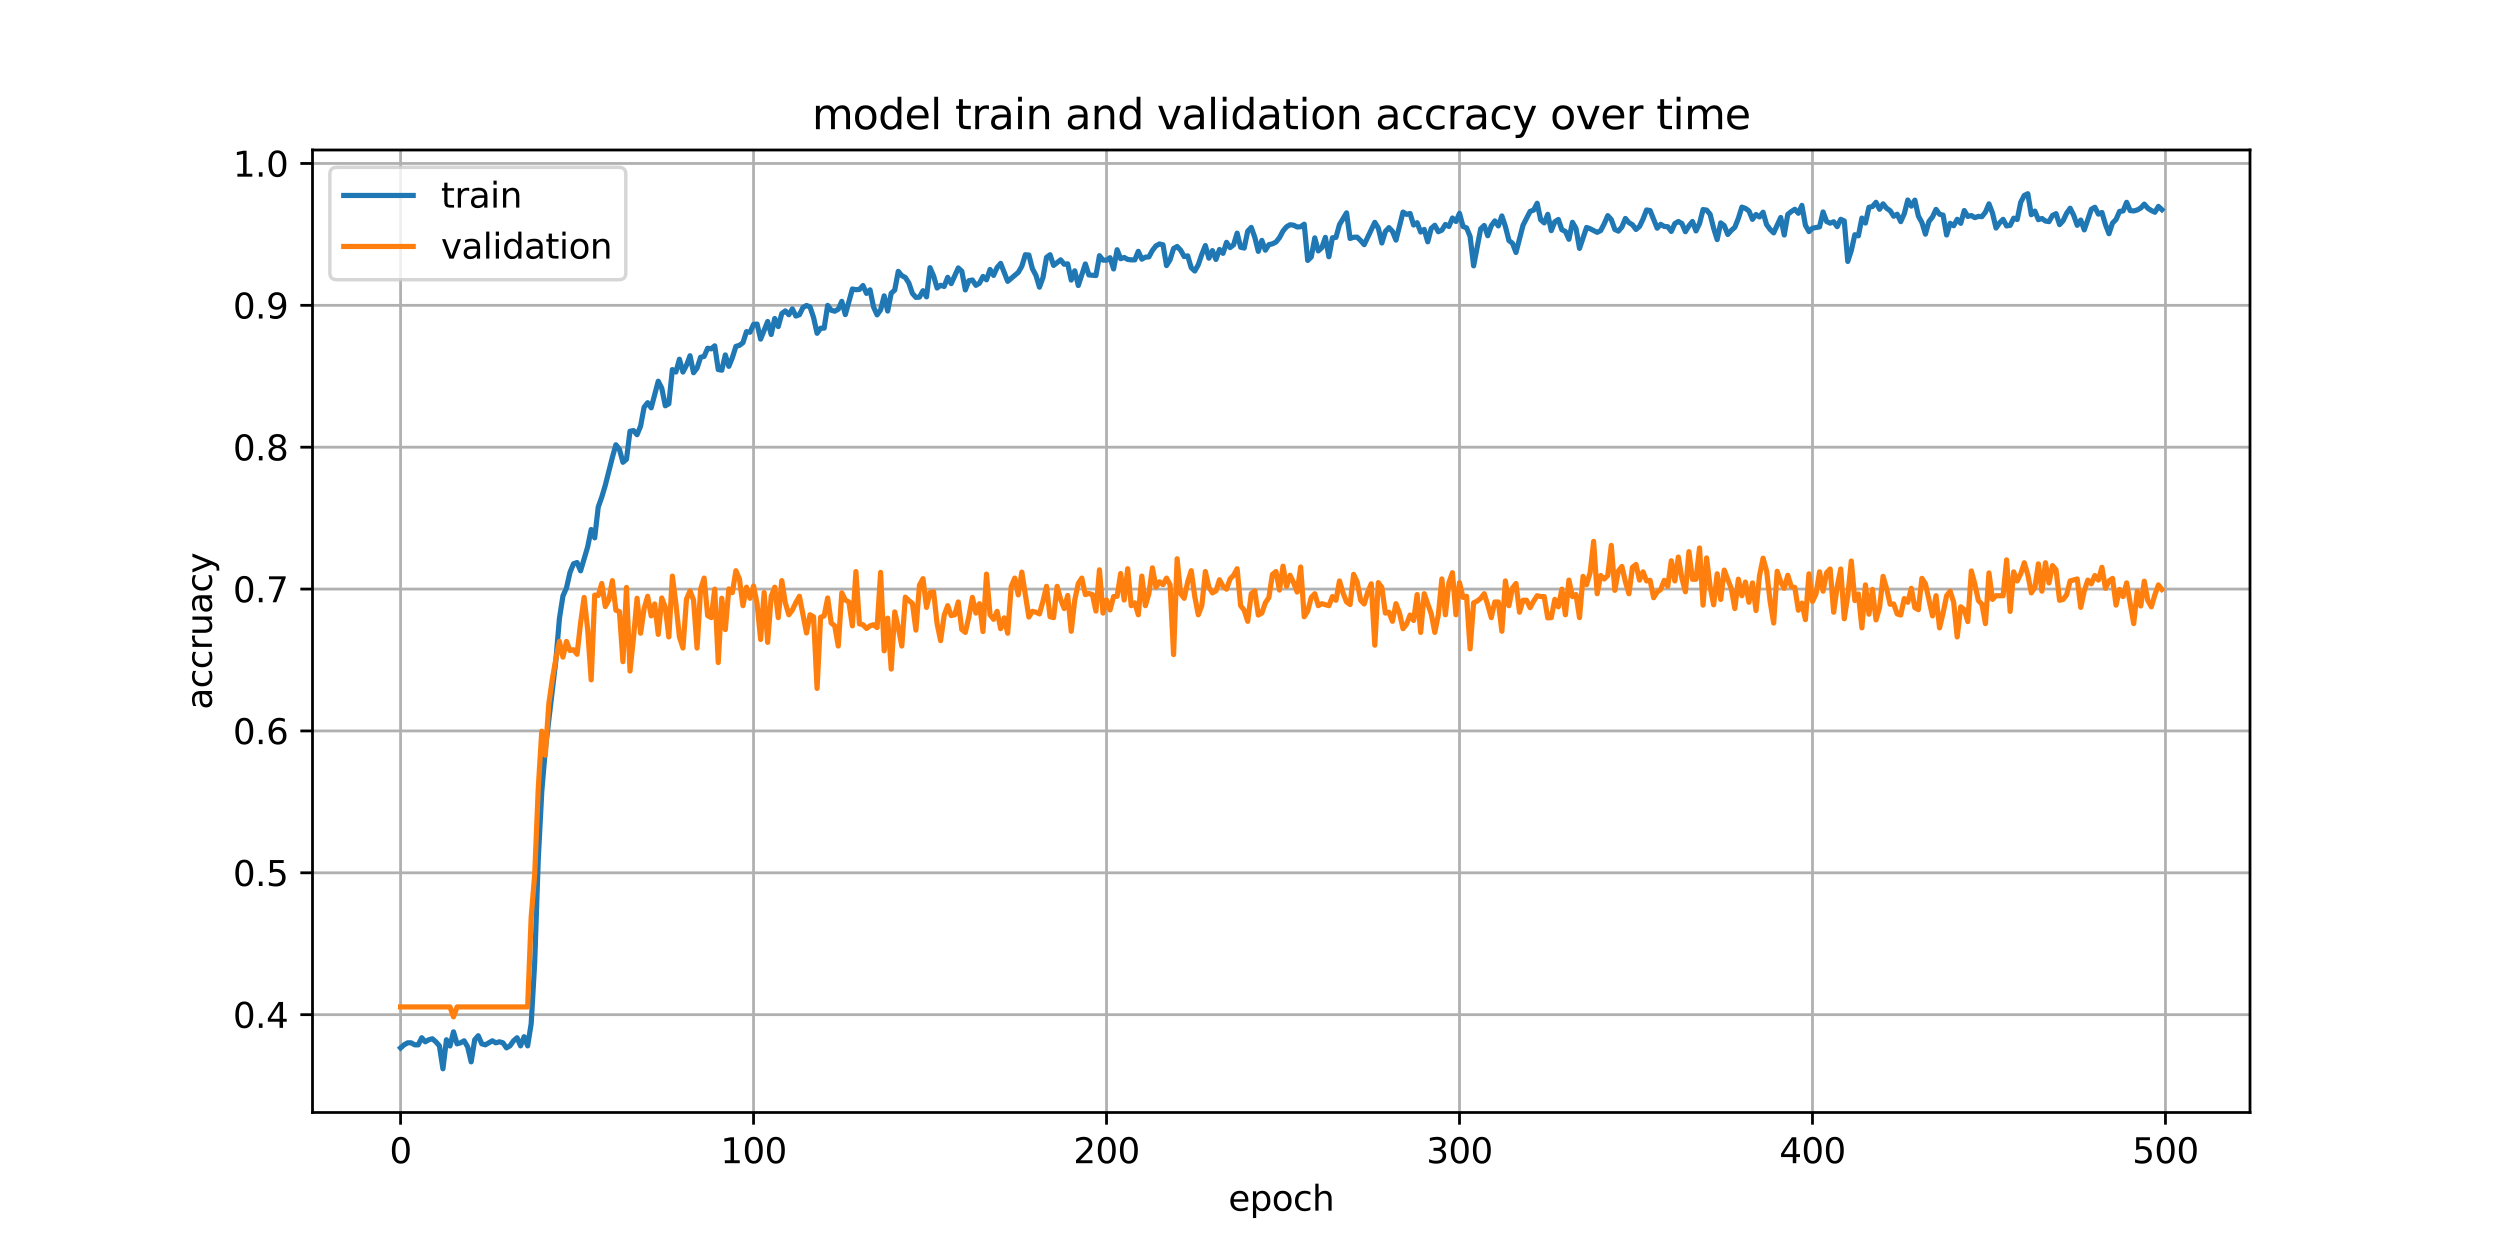 <?xml version="1.0" encoding="utf-8" standalone="no"?>
<!DOCTYPE svg PUBLIC "-//W3C//DTD SVG 1.1//EN"
  "http://www.w3.org/Graphics/SVG/1.1/DTD/svg11.dtd">
<svg xmlns:xlink="http://www.w3.org/1999/xlink" width="720pt" height="360pt" viewBox="0 0 720 360" xmlns="http://www.w3.org/2000/svg" version="1.1">
 <defs>
  <style type="text/css">*{stroke-linejoin: round; stroke-linecap: butt}</style>
 </defs>
 <g id="figure_1">
  <g id="patch_1">
   <path d="M 0 360 
L 720 360 
L 720 0 
L 0 0 
z
" style="fill: #ffffff"/>
  </g>
  <g id="axes_1">
   <g id="patch_2">
    <path d="M 90 320.4 
L 648 320.4 
L 648 43.2 
L 90 43.2 
z
" style="fill: #ffffff"/>
   </g>
   <g id="matplotlib.axis_1">
    <g id="xtick_1">
     <g id="line2d_1">
      <path d="M 115.364 320.4 
L 115.364 43.2 
" clip-path="url(#paa48fe79b3)" style="fill: none; stroke: #b0b0b0; stroke-width: 0.8; stroke-linecap: square"/>
     </g>
     <g id="line2d_2">
      <defs>
       <path id="m1e64b2459b" d="M 0 0 
L 0 3.5 
" style="stroke: #000000; stroke-width: 0.8"/>
      </defs>
      <g>
       <use xlink:href="#m1e64b2459b" x="115.364" y="320.4" style="stroke: #000000; stroke-width: 0.8"/>
      </g>
     </g>
     <g id="text_1">
      <!-- 0 -->
      <g transform="translate(112.182 334.998) scale(0.1 -0.1)">
       <defs>
        <path id="DejaVuSans-30" d="M 2034 4250 
Q 1547 4250 1301 3770 
Q 1056 3291 1056 2328 
Q 1056 1369 1301 889 
Q 1547 409 2034 409 
Q 2525 409 2770 889 
Q 3016 1369 3016 2328 
Q 3016 3291 2770 3770 
Q 2525 4250 2034 4250 
z
M 2034 4750 
Q 2819 4750 3233 4129 
Q 3647 3509 3647 2328 
Q 3647 1150 3233 529 
Q 2819 -91 2034 -91 
Q 1250 -91 836 529 
Q 422 1150 422 2328 
Q 422 3509 836 4129 
Q 1250 4750 2034 4750 
z
" transform="scale(0.016)"/>
       </defs>
       <use xlink:href="#DejaVuSans-30"/>
      </g>
     </g>
    </g>
    <g id="xtick_2">
     <g id="line2d_3">
      <path d="M 217.021 320.4 
L 217.021 43.2 
" clip-path="url(#paa48fe79b3)" style="fill: none; stroke: #b0b0b0; stroke-width: 0.8; stroke-linecap: square"/>
     </g>
     <g id="line2d_4">
      <g>
       <use xlink:href="#m1e64b2459b" x="217.021" y="320.4" style="stroke: #000000; stroke-width: 0.8"/>
      </g>
     </g>
     <g id="text_2">
      <!-- 100 -->
      <g transform="translate(207.478 334.998) scale(0.1 -0.1)">
       <defs>
        <path id="DejaVuSans-31" d="M 794 531 
L 1825 531 
L 1825 4091 
L 703 3866 
L 703 4441 
L 1819 4666 
L 2450 4666 
L 2450 531 
L 3481 531 
L 3481 0 
L 794 0 
L 794 531 
z
" transform="scale(0.016)"/>
       </defs>
       <use xlink:href="#DejaVuSans-31"/>
       <use xlink:href="#DejaVuSans-30" x="63.623"/>
       <use xlink:href="#DejaVuSans-30" x="127.246"/>
      </g>
     </g>
    </g>
    <g id="xtick_3">
     <g id="line2d_5">
      <path d="M 318.679 320.4 
L 318.679 43.2 
" clip-path="url(#paa48fe79b3)" style="fill: none; stroke: #b0b0b0; stroke-width: 0.8; stroke-linecap: square"/>
     </g>
     <g id="line2d_6">
      <g>
       <use xlink:href="#m1e64b2459b" x="318.679" y="320.4" style="stroke: #000000; stroke-width: 0.8"/>
      </g>
     </g>
     <g id="text_3">
      <!-- 200 -->
      <g transform="translate(309.136 334.998) scale(0.1 -0.1)">
       <defs>
        <path id="DejaVuSans-32" d="M 1228 531 
L 3431 531 
L 3431 0 
L 469 0 
L 469 531 
Q 828 903 1448 1529 
Q 2069 2156 2228 2338 
Q 2531 2678 2651 2914 
Q 2772 3150 2772 3378 
Q 2772 3750 2511 3984 
Q 2250 4219 1831 4219 
Q 1534 4219 1204 4116 
Q 875 4013 500 3803 
L 500 4441 
Q 881 4594 1212 4672 
Q 1544 4750 1819 4750 
Q 2544 4750 2975 4387 
Q 3406 4025 3406 3419 
Q 3406 3131 3298 2873 
Q 3191 2616 2906 2266 
Q 2828 2175 2409 1742 
Q 1991 1309 1228 531 
z
" transform="scale(0.016)"/>
       </defs>
       <use xlink:href="#DejaVuSans-32"/>
       <use xlink:href="#DejaVuSans-30" x="63.623"/>
       <use xlink:href="#DejaVuSans-30" x="127.246"/>
      </g>
     </g>
    </g>
    <g id="xtick_4">
     <g id="line2d_7">
      <path d="M 420.337 320.4 
L 420.337 43.2 
" clip-path="url(#paa48fe79b3)" style="fill: none; stroke: #b0b0b0; stroke-width: 0.8; stroke-linecap: square"/>
     </g>
     <g id="line2d_8">
      <g>
       <use xlink:href="#m1e64b2459b" x="420.337" y="320.4" style="stroke: #000000; stroke-width: 0.8"/>
      </g>
     </g>
     <g id="text_4">
      <!-- 300 -->
      <g transform="translate(410.793 334.998) scale(0.1 -0.1)">
       <defs>
        <path id="DejaVuSans-33" d="M 2597 2516 
Q 3050 2419 3304 2112 
Q 3559 1806 3559 1356 
Q 3559 666 3084 287 
Q 2609 -91 1734 -91 
Q 1441 -91 1130 -33 
Q 819 25 488 141 
L 488 750 
Q 750 597 1062 519 
Q 1375 441 1716 441 
Q 2309 441 2620 675 
Q 2931 909 2931 1356 
Q 2931 1769 2642 2001 
Q 2353 2234 1838 2234 
L 1294 2234 
L 1294 2753 
L 1863 2753 
Q 2328 2753 2575 2939 
Q 2822 3125 2822 3475 
Q 2822 3834 2567 4026 
Q 2313 4219 1838 4219 
Q 1578 4219 1281 4162 
Q 984 4106 628 3988 
L 628 4550 
Q 988 4650 1302 4700 
Q 1616 4750 1894 4750 
Q 2613 4750 3031 4423 
Q 3450 4097 3450 3541 
Q 3450 3153 3228 2886 
Q 3006 2619 2597 2516 
z
" transform="scale(0.016)"/>
       </defs>
       <use xlink:href="#DejaVuSans-33"/>
       <use xlink:href="#DejaVuSans-30" x="63.623"/>
       <use xlink:href="#DejaVuSans-30" x="127.246"/>
      </g>
     </g>
    </g>
    <g id="xtick_5">
     <g id="line2d_9">
      <path d="M 521.995 320.4 
L 521.995 43.2 
" clip-path="url(#paa48fe79b3)" style="fill: none; stroke: #b0b0b0; stroke-width: 0.8; stroke-linecap: square"/>
     </g>
     <g id="line2d_10">
      <g>
       <use xlink:href="#m1e64b2459b" x="521.995" y="320.4" style="stroke: #000000; stroke-width: 0.8"/>
      </g>
     </g>
     <g id="text_5">
      <!-- 400 -->
      <g transform="translate(512.451 334.998) scale(0.1 -0.1)">
       <defs>
        <path id="DejaVuSans-34" d="M 2419 4116 
L 825 1625 
L 2419 1625 
L 2419 4116 
z
M 2253 4666 
L 3047 4666 
L 3047 1625 
L 3713 1625 
L 3713 1100 
L 3047 1100 
L 3047 0 
L 2419 0 
L 2419 1100 
L 313 1100 
L 313 1709 
L 2253 4666 
z
" transform="scale(0.016)"/>
       </defs>
       <use xlink:href="#DejaVuSans-34"/>
       <use xlink:href="#DejaVuSans-30" x="63.623"/>
       <use xlink:href="#DejaVuSans-30" x="127.246"/>
      </g>
     </g>
    </g>
    <g id="xtick_6">
     <g id="line2d_11">
      <path d="M 623.653 320.4 
L 623.653 43.2 
" clip-path="url(#paa48fe79b3)" style="fill: none; stroke: #b0b0b0; stroke-width: 0.8; stroke-linecap: square"/>
     </g>
     <g id="line2d_12">
      <g>
       <use xlink:href="#m1e64b2459b" x="623.653" y="320.4" style="stroke: #000000; stroke-width: 0.8"/>
      </g>
     </g>
     <g id="text_6">
      <!-- 500 -->
      <g transform="translate(614.109 334.998) scale(0.1 -0.1)">
       <defs>
        <path id="DejaVuSans-35" d="M 691 4666 
L 3169 4666 
L 3169 4134 
L 1269 4134 
L 1269 2991 
Q 1406 3038 1543 3061 
Q 1681 3084 1819 3084 
Q 2600 3084 3056 2656 
Q 3513 2228 3513 1497 
Q 3513 744 3044 326 
Q 2575 -91 1722 -91 
Q 1428 -91 1123 -41 
Q 819 9 494 109 
L 494 744 
Q 775 591 1075 516 
Q 1375 441 1709 441 
Q 2250 441 2565 725 
Q 2881 1009 2881 1497 
Q 2881 1984 2565 2268 
Q 2250 2553 1709 2553 
Q 1456 2553 1204 2497 
Q 953 2441 691 2322 
L 691 4666 
z
" transform="scale(0.016)"/>
       </defs>
       <use xlink:href="#DejaVuSans-35"/>
       <use xlink:href="#DejaVuSans-30" x="63.623"/>
       <use xlink:href="#DejaVuSans-30" x="127.246"/>
      </g>
     </g>
    </g>
    <g id="text_7">
     <!-- epoch -->
     <g transform="translate(353.772 348.677) scale(0.1 -0.1)">
      <defs>
       <path id="DejaVuSans-65" d="M 3597 1894 
L 3597 1613 
L 953 1613 
Q 991 1019 1311 708 
Q 1631 397 2203 397 
Q 2534 397 2845 478 
Q 3156 559 3463 722 
L 3463 178 
Q 3153 47 2828 -22 
Q 2503 -91 2169 -91 
Q 1331 -91 842 396 
Q 353 884 353 1716 
Q 353 2575 817 3079 
Q 1281 3584 2069 3584 
Q 2775 3584 3186 3129 
Q 3597 2675 3597 1894 
z
M 3022 2063 
Q 3016 2534 2758 2815 
Q 2500 3097 2075 3097 
Q 1594 3097 1305 2825 
Q 1016 2553 972 2059 
L 3022 2063 
z
" transform="scale(0.016)"/>
       <path id="DejaVuSans-70" d="M 1159 525 
L 1159 -1331 
L 581 -1331 
L 581 3500 
L 1159 3500 
L 1159 2969 
Q 1341 3281 1617 3432 
Q 1894 3584 2278 3584 
Q 2916 3584 3314 3078 
Q 3713 2572 3713 1747 
Q 3713 922 3314 415 
Q 2916 -91 2278 -91 
Q 1894 -91 1617 61 
Q 1341 213 1159 525 
z
M 3116 1747 
Q 3116 2381 2855 2742 
Q 2594 3103 2138 3103 
Q 1681 3103 1420 2742 
Q 1159 2381 1159 1747 
Q 1159 1113 1420 752 
Q 1681 391 2138 391 
Q 2594 391 2855 752 
Q 3116 1113 3116 1747 
z
" transform="scale(0.016)"/>
       <path id="DejaVuSans-6f" d="M 1959 3097 
Q 1497 3097 1228 2736 
Q 959 2375 959 1747 
Q 959 1119 1226 758 
Q 1494 397 1959 397 
Q 2419 397 2687 759 
Q 2956 1122 2956 1747 
Q 2956 2369 2687 2733 
Q 2419 3097 1959 3097 
z
M 1959 3584 
Q 2709 3584 3137 3096 
Q 3566 2609 3566 1747 
Q 3566 888 3137 398 
Q 2709 -91 1959 -91 
Q 1206 -91 779 398 
Q 353 888 353 1747 
Q 353 2609 779 3096 
Q 1206 3584 1959 3584 
z
" transform="scale(0.016)"/>
       <path id="DejaVuSans-63" d="M 3122 3366 
L 3122 2828 
Q 2878 2963 2633 3030 
Q 2388 3097 2138 3097 
Q 1578 3097 1268 2742 
Q 959 2388 959 1747 
Q 959 1106 1268 751 
Q 1578 397 2138 397 
Q 2388 397 2633 464 
Q 2878 531 3122 666 
L 3122 134 
Q 2881 22 2623 -34 
Q 2366 -91 2075 -91 
Q 1284 -91 818 406 
Q 353 903 353 1747 
Q 353 2603 823 3093 
Q 1294 3584 2113 3584 
Q 2378 3584 2631 3529 
Q 2884 3475 3122 3366 
z
" transform="scale(0.016)"/>
       <path id="DejaVuSans-68" d="M 3513 2113 
L 3513 0 
L 2938 0 
L 2938 2094 
Q 2938 2591 2744 2837 
Q 2550 3084 2163 3084 
Q 1697 3084 1428 2787 
Q 1159 2491 1159 1978 
L 1159 0 
L 581 0 
L 581 4863 
L 1159 4863 
L 1159 2956 
Q 1366 3272 1645 3428 
Q 1925 3584 2291 3584 
Q 2894 3584 3203 3211 
Q 3513 2838 3513 2113 
z
" transform="scale(0.016)"/>
      </defs>
      <use xlink:href="#DejaVuSans-65"/>
      <use xlink:href="#DejaVuSans-70" x="61.523"/>
      <use xlink:href="#DejaVuSans-6f" x="125"/>
      <use xlink:href="#DejaVuSans-63" x="186.182"/>
      <use xlink:href="#DejaVuSans-68" x="241.162"/>
     </g>
    </g>
   </g>
   <g id="matplotlib.axis_2">
    <g id="ytick_1">
     <g id="line2d_13">
      <path d="M 90 292.223 
L 648 292.223 
" clip-path="url(#paa48fe79b3)" style="fill: none; stroke: #b0b0b0; stroke-width: 0.8; stroke-linecap: square"/>
     </g>
     <g id="line2d_14">
      <defs>
       <path id="mc5b1f9db78" d="M 0 0 
L -3.5 0 
" style="stroke: #000000; stroke-width: 0.8"/>
      </defs>
      <g>
       <use xlink:href="#mc5b1f9db78" x="90" y="292.223" style="stroke: #000000; stroke-width: 0.8"/>
      </g>
     </g>
     <g id="text_8">
      <!-- 0.4 -->
      <g transform="translate(67.097 296.022) scale(0.1 -0.1)">
       <defs>
        <path id="DejaVuSans-2e" d="M 684 794 
L 1344 794 
L 1344 0 
L 684 0 
L 684 794 
z
" transform="scale(0.016)"/>
       </defs>
       <use xlink:href="#DejaVuSans-30"/>
       <use xlink:href="#DejaVuSans-2e" x="63.623"/>
       <use xlink:href="#DejaVuSans-34" x="95.41"/>
      </g>
     </g>
    </g>
    <g id="ytick_2">
     <g id="line2d_15">
      <path d="M 90 251.366 
L 648 251.366 
" clip-path="url(#paa48fe79b3)" style="fill: none; stroke: #b0b0b0; stroke-width: 0.8; stroke-linecap: square"/>
     </g>
     <g id="line2d_16">
      <g>
       <use xlink:href="#mc5b1f9db78" x="90" y="251.366" style="stroke: #000000; stroke-width: 0.8"/>
      </g>
     </g>
     <g id="text_9">
      <!-- 0.5 -->
      <g transform="translate(67.097 255.166) scale(0.1 -0.1)">
       <use xlink:href="#DejaVuSans-30"/>
       <use xlink:href="#DejaVuSans-2e" x="63.623"/>
       <use xlink:href="#DejaVuSans-35" x="95.41"/>
      </g>
     </g>
    </g>
    <g id="ytick_3">
     <g id="line2d_17">
      <path d="M 90 210.51 
L 648 210.51 
" clip-path="url(#paa48fe79b3)" style="fill: none; stroke: #b0b0b0; stroke-width: 0.8; stroke-linecap: square"/>
     </g>
     <g id="line2d_18">
      <g>
       <use xlink:href="#mc5b1f9db78" x="90" y="210.51" style="stroke: #000000; stroke-width: 0.8"/>
      </g>
     </g>
     <g id="text_10">
      <!-- 0.6 -->
      <g transform="translate(67.097 214.309) scale(0.1 -0.1)">
       <defs>
        <path id="DejaVuSans-36" d="M 2113 2584 
Q 1688 2584 1439 2293 
Q 1191 2003 1191 1497 
Q 1191 994 1439 701 
Q 1688 409 2113 409 
Q 2538 409 2786 701 
Q 3034 994 3034 1497 
Q 3034 2003 2786 2293 
Q 2538 2584 2113 2584 
z
M 3366 4563 
L 3366 3988 
Q 3128 4100 2886 4159 
Q 2644 4219 2406 4219 
Q 1781 4219 1451 3797 
Q 1122 3375 1075 2522 
Q 1259 2794 1537 2939 
Q 1816 3084 2150 3084 
Q 2853 3084 3261 2657 
Q 3669 2231 3669 1497 
Q 3669 778 3244 343 
Q 2819 -91 2113 -91 
Q 1303 -91 875 529 
Q 447 1150 447 2328 
Q 447 3434 972 4092 
Q 1497 4750 2381 4750 
Q 2619 4750 2861 4703 
Q 3103 4656 3366 4563 
z
" transform="scale(0.016)"/>
       </defs>
       <use xlink:href="#DejaVuSans-30"/>
       <use xlink:href="#DejaVuSans-2e" x="63.623"/>
       <use xlink:href="#DejaVuSans-36" x="95.41"/>
      </g>
     </g>
    </g>
    <g id="ytick_4">
     <g id="line2d_19">
      <path d="M 90 169.653 
L 648 169.653 
" clip-path="url(#paa48fe79b3)" style="fill: none; stroke: #b0b0b0; stroke-width: 0.8; stroke-linecap: square"/>
     </g>
     <g id="line2d_20">
      <g>
       <use xlink:href="#mc5b1f9db78" x="90" y="169.653" style="stroke: #000000; stroke-width: 0.8"/>
      </g>
     </g>
     <g id="text_11">
      <!-- 0.7 -->
      <g transform="translate(67.097 173.452) scale(0.1 -0.1)">
       <defs>
        <path id="DejaVuSans-37" d="M 525 4666 
L 3525 4666 
L 3525 4397 
L 1831 0 
L 1172 0 
L 2766 4134 
L 525 4134 
L 525 4666 
z
" transform="scale(0.016)"/>
       </defs>
       <use xlink:href="#DejaVuSans-30"/>
       <use xlink:href="#DejaVuSans-2e" x="63.623"/>
       <use xlink:href="#DejaVuSans-37" x="95.41"/>
      </g>
     </g>
    </g>
    <g id="ytick_5">
     <g id="line2d_21">
      <path d="M 90 128.797 
L 648 128.797 
" clip-path="url(#paa48fe79b3)" style="fill: none; stroke: #b0b0b0; stroke-width: 0.8; stroke-linecap: square"/>
     </g>
     <g id="line2d_22">
      <g>
       <use xlink:href="#mc5b1f9db78" x="90" y="128.797" style="stroke: #000000; stroke-width: 0.8"/>
      </g>
     </g>
     <g id="text_12">
      <!-- 0.8 -->
      <g transform="translate(67.097 132.596) scale(0.1 -0.1)">
       <defs>
        <path id="DejaVuSans-38" d="M 2034 2216 
Q 1584 2216 1326 1975 
Q 1069 1734 1069 1313 
Q 1069 891 1326 650 
Q 1584 409 2034 409 
Q 2484 409 2743 651 
Q 3003 894 3003 1313 
Q 3003 1734 2745 1975 
Q 2488 2216 2034 2216 
z
M 1403 2484 
Q 997 2584 770 2862 
Q 544 3141 544 3541 
Q 544 4100 942 4425 
Q 1341 4750 2034 4750 
Q 2731 4750 3128 4425 
Q 3525 4100 3525 3541 
Q 3525 3141 3298 2862 
Q 3072 2584 2669 2484 
Q 3125 2378 3379 2068 
Q 3634 1759 3634 1313 
Q 3634 634 3220 271 
Q 2806 -91 2034 -91 
Q 1263 -91 848 271 
Q 434 634 434 1313 
Q 434 1759 690 2068 
Q 947 2378 1403 2484 
z
M 1172 3481 
Q 1172 3119 1398 2916 
Q 1625 2713 2034 2713 
Q 2441 2713 2670 2916 
Q 2900 3119 2900 3481 
Q 2900 3844 2670 4047 
Q 2441 4250 2034 4250 
Q 1625 4250 1398 4047 
Q 1172 3844 1172 3481 
z
" transform="scale(0.016)"/>
       </defs>
       <use xlink:href="#DejaVuSans-30"/>
       <use xlink:href="#DejaVuSans-2e" x="63.623"/>
       <use xlink:href="#DejaVuSans-38" x="95.41"/>
      </g>
     </g>
    </g>
    <g id="ytick_6">
     <g id="line2d_23">
      <path d="M 90 87.94 
L 648 87.94 
" clip-path="url(#paa48fe79b3)" style="fill: none; stroke: #b0b0b0; stroke-width: 0.8; stroke-linecap: square"/>
     </g>
     <g id="line2d_24">
      <g>
       <use xlink:href="#mc5b1f9db78" x="90" y="87.94" style="stroke: #000000; stroke-width: 0.8"/>
      </g>
     </g>
     <g id="text_13">
      <!-- 0.9 -->
      <g transform="translate(67.097 91.739) scale(0.1 -0.1)">
       <defs>
        <path id="DejaVuSans-39" d="M 703 97 
L 703 672 
Q 941 559 1184 500 
Q 1428 441 1663 441 
Q 2288 441 2617 861 
Q 2947 1281 2994 2138 
Q 2813 1869 2534 1725 
Q 2256 1581 1919 1581 
Q 1219 1581 811 2004 
Q 403 2428 403 3163 
Q 403 3881 828 4315 
Q 1253 4750 1959 4750 
Q 2769 4750 3195 4129 
Q 3622 3509 3622 2328 
Q 3622 1225 3098 567 
Q 2575 -91 1691 -91 
Q 1453 -91 1209 -44 
Q 966 3 703 97 
z
M 1959 2075 
Q 2384 2075 2632 2365 
Q 2881 2656 2881 3163 
Q 2881 3666 2632 3958 
Q 2384 4250 1959 4250 
Q 1534 4250 1286 3958 
Q 1038 3666 1038 3163 
Q 1038 2656 1286 2365 
Q 1534 2075 1959 2075 
z
" transform="scale(0.016)"/>
       </defs>
       <use xlink:href="#DejaVuSans-30"/>
       <use xlink:href="#DejaVuSans-2e" x="63.623"/>
       <use xlink:href="#DejaVuSans-39" x="95.41"/>
      </g>
     </g>
    </g>
    <g id="ytick_7">
     <g id="line2d_25">
      <path d="M 90 47.084 
L 648 47.084 
" clip-path="url(#paa48fe79b3)" style="fill: none; stroke: #b0b0b0; stroke-width: 0.8; stroke-linecap: square"/>
     </g>
     <g id="line2d_26">
      <g>
       <use xlink:href="#mc5b1f9db78" x="90" y="47.084" style="stroke: #000000; stroke-width: 0.8"/>
      </g>
     </g>
     <g id="text_14">
      <!-- 1.0 -->
      <g transform="translate(67.097 50.883) scale(0.1 -0.1)">
       <use xlink:href="#DejaVuSans-31"/>
       <use xlink:href="#DejaVuSans-2e" x="63.623"/>
       <use xlink:href="#DejaVuSans-30" x="95.41"/>
      </g>
     </g>
    </g>
    <g id="text_15">
     <!-- accruacy -->
     <g transform="translate(61.017 204.359) rotate(-90) scale(0.1 -0.1)">
      <defs>
       <path id="DejaVuSans-61" d="M 2194 1759 
Q 1497 1759 1228 1600 
Q 959 1441 959 1056 
Q 959 750 1161 570 
Q 1363 391 1709 391 
Q 2188 391 2477 730 
Q 2766 1069 2766 1631 
L 2766 1759 
L 2194 1759 
z
M 3341 1997 
L 3341 0 
L 2766 0 
L 2766 531 
Q 2569 213 2275 61 
Q 1981 -91 1556 -91 
Q 1019 -91 701 211 
Q 384 513 384 1019 
Q 384 1609 779 1909 
Q 1175 2209 1959 2209 
L 2766 2209 
L 2766 2266 
Q 2766 2663 2505 2880 
Q 2244 3097 1772 3097 
Q 1472 3097 1187 3025 
Q 903 2953 641 2809 
L 641 3341 
Q 956 3463 1253 3523 
Q 1550 3584 1831 3584 
Q 2591 3584 2966 3190 
Q 3341 2797 3341 1997 
z
" transform="scale(0.016)"/>
       <path id="DejaVuSans-72" d="M 2631 2963 
Q 2534 3019 2420 3045 
Q 2306 3072 2169 3072 
Q 1681 3072 1420 2755 
Q 1159 2438 1159 1844 
L 1159 0 
L 581 0 
L 581 3500 
L 1159 3500 
L 1159 2956 
Q 1341 3275 1631 3429 
Q 1922 3584 2338 3584 
Q 2397 3584 2469 3576 
Q 2541 3569 2628 3553 
L 2631 2963 
z
" transform="scale(0.016)"/>
       <path id="DejaVuSans-75" d="M 544 1381 
L 544 3500 
L 1119 3500 
L 1119 1403 
Q 1119 906 1312 657 
Q 1506 409 1894 409 
Q 2359 409 2629 706 
Q 2900 1003 2900 1516 
L 2900 3500 
L 3475 3500 
L 3475 0 
L 2900 0 
L 2900 538 
Q 2691 219 2414 64 
Q 2138 -91 1772 -91 
Q 1169 -91 856 284 
Q 544 659 544 1381 
z
M 1991 3584 
L 1991 3584 
z
" transform="scale(0.016)"/>
       <path id="DejaVuSans-79" d="M 2059 -325 
Q 1816 -950 1584 -1140 
Q 1353 -1331 966 -1331 
L 506 -1331 
L 506 -850 
L 844 -850 
Q 1081 -850 1212 -737 
Q 1344 -625 1503 -206 
L 1606 56 
L 191 3500 
L 800 3500 
L 1894 763 
L 2988 3500 
L 3597 3500 
L 2059 -325 
z
" transform="scale(0.016)"/>
      </defs>
      <use xlink:href="#DejaVuSans-61"/>
      <use xlink:href="#DejaVuSans-63" x="61.279"/>
      <use xlink:href="#DejaVuSans-63" x="116.26"/>
      <use xlink:href="#DejaVuSans-72" x="171.24"/>
      <use xlink:href="#DejaVuSans-75" x="212.354"/>
      <use xlink:href="#DejaVuSans-61" x="275.732"/>
      <use xlink:href="#DejaVuSans-63" x="337.012"/>
      <use xlink:href="#DejaVuSans-79" x="391.992"/>
     </g>
    </g>
   </g>
   <g id="line2d_27">
    <path d="M 115.364 301.804 
L 116.38 300.912 
L 117.397 300.331 
L 118.413 300.331 
L 119.43 300.912 
L 120.447 300.912 
L 121.463 298.877 
L 122.48 300.04 
L 123.496 299.458 
L 124.513 299.168 
L 125.529 300.04 
L 126.546 301.203 
L 127.563 307.8 
L 128.579 299.458 
L 129.596 301.235 
L 130.612 297.171 
L 131.629 300.621 
L 132.645 300.331 
L 133.662 299.749 
L 134.679 301.494 
L 135.695 305.81 
L 136.712 299.458 
L 137.728 298.295 
L 138.745 300.621 
L 139.762 300.912 
L 141.795 299.749 
L 142.811 300.331 
L 143.828 300.04 
L 144.844 300.331 
L 145.861 301.784 
L 146.878 301.203 
L 147.894 299.749 
L 148.911 298.877 
L 149.927 301.203 
L 150.944 298.586 
L 151.96 301.203 
L 152.977 294.851 
L 153.994 277.102 
L 155.01 247.638 
L 156.027 228.028 
L 157.043 215.965 
L 160.093 190.171 
L 161.11 178.153 
L 162.126 171.633 
L 163.143 169.333 
L 164.159 164.836 
L 165.176 162.367 
L 166.193 162.012 
L 167.209 164.39 
L 169.242 157.534 
L 170.259 152.501 
L 171.275 154.892 
L 172.292 146.027 
L 173.309 143.158 
L 174.325 139.766 
L 176.358 131.741 
L 177.375 128.103 
L 178.392 129.408 
L 179.408 133.136 
L 180.425 132.257 
L 181.441 124.194 
L 182.458 124.006 
L 183.474 125.189 
L 184.491 122.714 
L 185.508 117.254 
L 186.524 115.981 
L 187.541 117.454 
L 189.574 109.798 
L 190.59 111.807 
L 191.607 116.866 
L 192.624 116.285 
L 193.64 106.438 
L 194.657 107.142 
L 195.673 103.459 
L 196.69 107.142 
L 197.707 105.191 
L 198.723 102.464 
L 199.74 107.342 
L 200.756 106.024 
L 201.773 102.89 
L 202.789 102.645 
L 203.806 100.299 
L 204.823 100.467 
L 205.839 99.608 
L 206.856 106.431 
L 207.872 106.619 
L 208.889 102.231 
L 209.905 105.501 
L 210.922 103 
L 211.939 99.763 
L 212.955 99.466 
L 213.972 98.684 
L 214.988 95.512 
L 216.005 95.68 
L 217.021 93.425 
L 218.038 93.334 
L 219.055 97.657 
L 221.088 92.598 
L 222.104 96.326 
L 223.121 91.738 
L 224.138 94.051 
L 225.154 90.31 
L 226.171 89.541 
L 227.187 90.633 
L 228.204 88.973 
L 229.22 91.014 
L 230.237 90.633 
L 231.254 88.559 
L 232.27 87.978 
L 233.287 88.391 
L 234.303 91.428 
L 235.32 95.983 
L 236.336 94.529 
L 237.353 94.497 
L 238.37 87.958 
L 239.386 89.341 
L 240.403 89.632 
L 241.419 89.05 
L 242.436 86.795 
L 243.453 90.601 
L 245.486 83.235 
L 246.502 83.435 
L 247.519 83.358 
L 248.535 82.24 
L 249.552 84.495 
L 250.569 83.481 
L 251.585 88.436 
L 252.602 90.678 
L 253.618 89.231 
L 254.635 85.212 
L 255.651 89.574 
L 256.668 84.463 
L 257.685 83.526 
L 258.701 78.156 
L 259.718 79.384 
L 260.734 79.92 
L 261.751 81.516 
L 262.768 84.508 
L 263.784 85.645 
L 264.801 85.568 
L 265.817 83.726 
L 266.834 85.49 
L 267.85 77.097 
L 268.867 79.462 
L 269.884 82.944 
L 270.9 82.162 
L 271.917 82.498 
L 272.933 79.875 
L 273.95 81.684 
L 275.983 77.174 
L 277 78.111 
L 278.016 83.493 
L 279.033 80.838 
L 280.049 80.644 
L 281.066 82.175 
L 282.083 81.562 
L 283.099 79.63 
L 284.116 80.579 
L 285.132 77.62 
L 286.149 79.306 
L 287.165 77.039 
L 288.182 75.856 
L 290.215 81.025 
L 293.265 78.447 
L 294.281 76.683 
L 295.298 73.368 
L 296.315 73.459 
L 297.331 77.387 
L 298.348 79.306 
L 299.364 82.699 
L 300.381 79.92 
L 301.398 74.137 
L 302.414 73.368 
L 303.431 76.438 
L 305.464 74.842 
L 306.48 76.102 
L 307.497 75.992 
L 308.514 80.657 
L 309.53 78.001 
L 310.547 82.221 
L 312.58 76.024 
L 313.596 79.184 
L 315.63 79.352 
L 316.646 73.646 
L 317.663 74.919 
L 318.679 74.932 
L 319.696 74.228 
L 320.713 77.452 
L 321.729 71.928 
L 322.746 74.506 
L 323.762 74.15 
L 324.779 74.719 
L 325.795 74.842 
L 326.812 74.842 
L 327.829 72.386 
L 328.845 74.641 
L 329.862 74.06 
L 330.878 73.995 
L 331.895 72.109 
L 332.911 70.823 
L 333.928 70.254 
L 334.945 70.5 
L 335.961 76.483 
L 336.978 74.809 
L 337.994 71.572 
L 339.011 70.991 
L 340.028 72.05 
L 341.044 73.892 
L 342.061 73.692 
L 343.077 77.11 
L 344.094 78.047 
L 345.11 76.237 
L 346.127 73.233 
L 347.144 70.726 
L 348.16 74.351 
L 349.177 72.173 
L 350.193 74.719 
L 351.21 71.85 
L 352.226 72.955 
L 353.243 69.795 
L 354.26 71.314 
L 355.276 70.5 
L 356.293 67.153 
L 357.309 71.204 
L 358.326 71.437 
L 359.343 66.571 
L 360.359 65.499 
L 361.376 68.335 
L 362.392 72.386 
L 363.409 69.24 
L 364.425 72.05 
L 365.442 70.454 
L 366.459 70.222 
L 367.475 69.718 
L 368.492 68.445 
L 369.508 66.526 
L 370.525 65.311 
L 371.541 64.73 
L 372.558 64.852 
L 373.575 65.376 
L 374.591 65.298 
L 375.608 64.575 
L 376.624 74.997 
L 377.641 74.015 
L 378.657 68.516 
L 379.674 72.264 
L 380.691 71.314 
L 381.707 68.367 
L 382.724 73.937 
L 383.74 68.49 
L 384.757 68.367 
L 385.774 64.684 
L 387.807 61.305 
L 388.823 68.671 
L 389.84 68.335 
L 390.856 68.29 
L 391.873 69.285 
L 392.89 70.454 
L 395.939 64.038 
L 396.956 65.712 
L 397.972 69.976 
L 398.989 66.662 
L 400.006 65.557 
L 401.022 66.629 
L 402.039 69.149 
L 404.072 61.079 
L 405.089 61.738 
L 406.105 61.492 
L 407.122 64.807 
L 408.138 64.148 
L 409.155 66.817 
L 410.171 66.08 
L 411.188 69.64 
L 412.205 65.757 
L 413.221 64.885 
L 414.238 66.739 
L 415.254 66.28 
L 416.271 64.652 
L 417.287 65.221 
L 418.304 62.798 
L 419.321 63.78 
L 420.337 61.447 
L 421.354 65.221 
L 422.37 65.634 
L 423.387 68.09 
L 424.404 76.56 
L 426.437 65.912 
L 427.453 64.943 
L 428.47 67.889 
L 429.486 65.02 
L 430.503 63.625 
L 431.52 65.066 
L 432.536 62.197 
L 433.553 65.221 
L 434.569 69.272 
L 435.586 70.054 
L 436.602 72.709 
L 438.636 64.852 
L 440.669 60.879 
L 441.685 60.51 
L 442.702 58.546 
L 443.719 63.302 
L 444.735 64.193 
L 445.752 61.738 
L 446.768 66.416 
L 447.785 63.87 
L 448.801 63.211 
L 449.818 66.158 
L 450.835 66.662 
L 451.851 68.904 
L 452.868 64.025 
L 453.884 65.789 
L 454.901 71.527 
L 456.934 65.511 
L 457.951 65.88 
L 459.984 66.907 
L 461 66.403 
L 462.017 64.439 
L 463.034 62.106 
L 464.05 63.224 
L 465.067 66.08 
L 466.083 66.571 
L 467.1 65.389 
L 468.116 62.92 
L 469.133 64.129 
L 470.15 64.73 
L 471.166 66.08 
L 472.183 65.221 
L 473.199 63.088 
L 474.216 60.465 
L 475.232 60.646 
L 477.266 65.712 
L 478.282 64.607 
L 479.299 65.221 
L 480.315 65.298 
L 481.332 66.649 
L 482.349 64.394 
L 483.365 63.793 
L 484.382 64.361 
L 485.398 66.726 
L 486.415 65.02 
L 487.431 63.793 
L 488.448 66.506 
L 489.465 64.361 
L 490.481 60.355 
L 491.498 60.51 
L 492.514 61.706 
L 493.531 65.757 
L 494.547 68.994 
L 495.564 64.193 
L 496.581 64.975 
L 497.597 67.521 
L 498.614 66.358 
L 499.63 65.466 
L 500.647 62.888 
L 501.664 59.651 
L 502.68 60.019 
L 503.697 60.756 
L 504.713 63.179 
L 505.73 61.783 
L 506.746 62.475 
L 507.763 61.124 
L 508.78 64.697 
L 509.796 66.08 
L 510.813 67.062 
L 512.846 62.643 
L 513.862 67.676 
L 514.879 61.738 
L 515.896 60.924 
L 516.912 60.278 
L 517.929 61.415 
L 518.945 59.16 
L 519.962 64.898 
L 520.979 66.694 
L 521.995 65.712 
L 524.028 65.343 
L 525.045 61.047 
L 526.061 63.793 
L 527.078 64.271 
L 528.095 63.87 
L 529.111 65.266 
L 530.128 63.166 
L 531.144 63.625 
L 532.161 75.287 
L 533.177 72.141 
L 534.194 67.598 
L 535.211 67.922 
L 536.227 62.811 
L 537.244 64.239 
L 538.26 59.696 
L 539.277 59.483 
L 540.293 58.268 
L 541.31 60.265 
L 542.327 58.714 
L 543.343 59.974 
L 544.36 60.678 
L 545.376 62.274 
L 546.393 61.706 
L 547.41 63.825 
L 548.426 61.57 
L 549.443 57.609 
L 550.459 59.36 
L 551.476 57.642 
L 552.492 62.229 
L 553.509 64.071 
L 554.526 67.43 
L 555.542 63.78 
L 556.559 62.475 
L 557.575 60.31 
L 558.592 61.693 
L 559.608 61.951 
L 560.625 67.676 
L 561.642 64.316 
L 562.658 65.007 
L 563.675 63.166 
L 564.691 64.316 
L 565.708 60.633 
L 566.725 62.32 
L 567.741 62.074 
L 568.758 62.675 
L 569.774 62.32 
L 570.791 62.397 
L 571.807 61.092 
L 572.824 58.714 
L 573.841 61.383 
L 574.857 65.667 
L 575.874 64.193 
L 576.89 63.179 
L 577.907 65.066 
L 578.923 64.898 
L 579.94 62.843 
L 580.957 63.211 
L 581.973 58.255 
L 582.99 56.291 
L 584.006 55.8 
L 585.023 61.828 
L 586.04 60.801 
L 587.056 63.256 
L 588.073 62.92 
L 589.089 63.657 
L 590.106 63.825 
L 591.122 62.029 
L 592.139 61.538 
L 593.156 64.684 
L 594.172 63.579 
L 595.189 61.415 
L 596.205 59.974 
L 597.222 61.996 
L 598.238 64.885 
L 599.255 63.379 
L 600.272 66.203 
L 602.305 60.265 
L 603.321 59.696 
L 604.338 61.66 
L 605.355 61.202 
L 606.371 64.652 
L 607.388 67.308 
L 608.404 64.239 
L 609.421 63.211 
L 610.437 60.879 
L 611.454 60.756 
L 612.471 58.268 
L 613.487 60.633 
L 614.504 60.756 
L 615.52 60.478 
L 616.537 59.897 
L 617.553 58.792 
L 618.57 59.974 
L 619.587 60.633 
L 620.603 61.124 
L 621.62 59.451 
L 622.636 60.388 
L 622.636 60.388 
" clip-path="url(#paa48fe79b3)" style="fill: none; stroke: #1f77b4; stroke-width: 1.5; stroke-linecap: square"/>
   </g>
   <g id="line2d_28">
    <path d="M 115.364 289.997 
L 129.596 289.997 
L 130.612 292.861 
L 131.629 289.997 
L 151.96 289.997 
L 152.977 264.216 
L 153.994 251.776 
L 155.01 227.222 
L 156.027 210.608 
L 157.043 217.483 
L 158.06 202.669 
L 159.077 195.549 
L 160.093 189.738 
L 161.11 184.745 
L 162.126 189.247 
L 163.143 184.745 
L 164.159 187.364 
L 165.176 187.119 
L 166.193 188.428 
L 167.209 179.425 
L 168.226 172.059 
L 169.242 181.226 
L 170.259 195.794 
L 171.275 171.405 
L 172.292 171.487 
L 173.309 168.049 
L 174.325 174.678 
L 175.342 172.796 
L 176.358 167.231 
L 177.375 175.742 
L 178.392 176.152 
L 179.408 190.556 
L 180.425 169.195 
L 181.441 193.257 
L 182.458 183.518 
L 183.474 172.305 
L 184.491 182.372 
L 185.508 175.251 
L 186.524 171.732 
L 187.541 177.379 
L 188.557 173.942 
L 189.574 182.699 
L 190.59 172.223 
L 191.607 174.924 
L 192.624 183.436 
L 193.64 165.921 
L 194.657 173.86 
L 195.673 183.436 
L 196.69 186.628 
L 197.707 172.551 
L 198.723 170.177 
L 199.74 172.796 
L 200.756 186.628 
L 201.773 169.686 
L 202.789 166.494 
L 203.806 177.297 
L 204.823 177.87 
L 205.839 169.686 
L 206.856 190.802 
L 207.872 172.305 
L 208.889 181.308 
L 209.905 169.604 
L 210.922 170.668 
L 211.939 164.366 
L 212.955 166.74 
L 213.972 174.433 
L 214.988 169.113 
L 216.005 172.305 
L 217.021 168.786 
L 218.038 173.86 
L 219.055 184.172 
L 220.071 170.668 
L 221.088 184.991 
L 222.104 171.732 
L 223.121 169.113 
L 224.138 177.87 
L 225.154 167.231 
L 226.171 173.615 
L 227.187 177.052 
L 228.204 175.661 
L 229.22 173.533 
L 230.237 171.732 
L 232.27 182.29 
L 233.287 177.052 
L 234.303 177.625 
L 235.32 198.25 
L 236.336 177.789 
L 237.353 177.379 
L 238.37 172.223 
L 239.386 179.425 
L 240.403 180.244 
L 241.419 186.055 
L 242.436 170.75 
L 243.453 172.796 
L 244.469 173.369 
L 245.486 180.244 
L 246.502 164.612 
L 247.519 179.671 
L 248.535 179.917 
L 249.552 180.981 
L 250.569 180.244 
L 251.585 179.917 
L 252.602 180.735 
L 253.618 164.857 
L 254.635 187.446 
L 255.651 178.034 
L 256.668 192.684 
L 257.685 176.234 
L 258.701 180.735 
L 259.718 186.055 
L 260.734 171.978 
L 261.751 172.96 
L 262.768 173.778 
L 263.784 181.472 
L 264.801 168.54 
L 265.817 166.658 
L 266.834 174.924 
L 267.85 170.668 
L 268.867 170.423 
L 269.884 179.671 
L 270.9 184.5 
L 271.917 177.216 
L 272.933 174.433 
L 273.95 177.297 
L 274.966 177.052 
L 275.983 173.369 
L 277 181.308 
L 278.016 182.126 
L 279.033 177.625 
L 280.049 172.059 
L 281.066 176.561 
L 282.083 173.86 
L 283.099 181.881 
L 284.116 165.348 
L 285.132 177.052 
L 286.149 178.361 
L 287.165 176.07 
L 288.182 181.062 
L 289.199 177.952 
L 290.215 182.372 
L 291.232 168.868 
L 292.248 166.494 
L 293.265 171.323 
L 294.281 164.775 
L 296.315 177.707 
L 297.331 176.07 
L 298.348 176.315 
L 299.364 176.806 
L 300.381 173.123 
L 301.398 168.868 
L 302.414 177.625 
L 303.431 177.87 
L 304.447 168.868 
L 305.464 172.632 
L 306.48 175.251 
L 307.497 171.487 
L 308.514 181.799 
L 309.53 172.796 
L 310.547 168.049 
L 311.563 166.494 
L 312.58 171.241 
L 313.596 170.914 
L 314.613 171.241 
L 315.63 175.988 
L 316.646 164.121 
L 317.663 176.561 
L 318.679 172.796 
L 319.696 175.661 
L 320.713 171.814 
L 321.729 171.732 
L 322.746 165.185 
L 323.762 172.796 
L 324.779 163.793 
L 325.795 174.433 
L 326.812 173.615 
L 327.829 177.052 
L 328.845 165.921 
L 329.862 174.433 
L 330.878 170.996 
L 331.895 163.548 
L 332.911 169.113 
L 333.928 167.558 
L 334.945 168.377 
L 335.961 166.494 
L 336.978 168.377 
L 337.994 188.51 
L 339.011 160.929 
L 340.028 170.996 
L 341.044 172.305 
L 342.061 167.558 
L 343.077 164.366 
L 344.094 171.814 
L 345.11 177.052 
L 346.127 174.433 
L 347.144 164.612 
L 348.16 169.113 
L 349.177 170.75 
L 350.193 170.177 
L 351.21 166.985 
L 352.226 168.868 
L 353.243 169.686 
L 354.26 166.74 
L 355.276 165.676 
L 356.293 163.793 
L 357.309 174.433 
L 358.326 175.742 
L 359.343 178.934 
L 360.359 170.996 
L 361.376 170.177 
L 362.392 177.134 
L 363.409 176.561 
L 364.425 173.615 
L 365.442 172.059 
L 366.459 165.43 
L 367.475 164.612 
L 368.492 169.932 
L 369.508 163.057 
L 370.525 168.868 
L 371.541 165.676 
L 372.558 167.804 
L 373.575 170.504 
L 374.591 163.302 
L 375.608 177.625 
L 376.624 175.988 
L 377.641 172.059 
L 378.657 170.996 
L 379.674 174.433 
L 380.691 173.86 
L 382.724 174.433 
L 383.74 171.814 
L 384.757 172.878 
L 385.774 167.313 
L 386.79 170.75 
L 387.807 173.369 
L 388.823 174.106 
L 389.84 165.43 
L 390.856 167.558 
L 391.873 172.878 
L 392.89 173.942 
L 393.906 170.504 
L 394.923 168.131 
L 395.939 185.809 
L 396.956 167.804 
L 397.972 169.195 
L 398.989 176.561 
L 400.006 176.315 
L 401.022 178.934 
L 402.039 173.86 
L 403.055 176.561 
L 404.072 181.062 
L 405.089 179.753 
L 406.105 177.134 
L 407.122 178.689 
L 408.138 171.241 
L 409.155 182.126 
L 410.171 170.996 
L 412.205 176.806 
L 413.221 182.126 
L 414.238 177.052 
L 415.254 166.74 
L 416.271 177.052 
L 417.287 167.804 
L 418.304 164.939 
L 419.321 177.052 
L 420.337 167.804 
L 421.354 172.059 
L 422.37 171.732 
L 423.387 186.873 
L 424.404 173.615 
L 425.42 173.123 
L 426.437 172.305 
L 427.453 170.996 
L 428.47 174.187 
L 429.486 177.87 
L 430.503 173.369 
L 431.52 173.369 
L 432.536 181.799 
L 433.553 167.313 
L 434.569 174.433 
L 435.586 169.359 
L 436.602 168.049 
L 437.619 176.315 
L 438.636 172.878 
L 439.652 172.878 
L 440.669 175.006 
L 441.685 173.123 
L 442.702 171.568 
L 443.719 171.814 
L 444.735 171.814 
L 445.752 177.952 
L 446.768 177.87 
L 447.785 172.632 
L 448.801 174.76 
L 449.818 169.686 
L 450.835 177.052 
L 451.851 167.067 
L 452.868 171.814 
L 453.884 171.241 
L 454.901 177.87 
L 455.917 166.003 
L 456.934 168.377 
L 457.951 164.939 
L 458.967 155.936 
L 459.984 170.996 
L 461 165.757 
L 462.017 166.74 
L 463.034 165.757 
L 464.05 157.082 
L 465.067 170.013 
L 466.083 164.448 
L 467.1 163.138 
L 468.116 167.558 
L 469.133 170.996 
L 470.15 163.384 
L 471.166 162.566 
L 472.183 167.067 
L 473.199 164.694 
L 474.216 167.313 
L 475.232 167.149 
L 476.249 172.141 
L 477.266 170.504 
L 478.282 169.768 
L 479.299 167.149 
L 480.315 168.868 
L 481.332 161.502 
L 482.349 167.313 
L 483.365 160.438 
L 484.382 166.494 
L 485.398 170.423 
L 486.415 158.883 
L 487.431 166.821 
L 488.448 166.821 
L 489.465 157.819 
L 490.481 174.269 
L 491.498 160.683 
L 492.514 168.949 
L 493.531 174.187 
L 494.547 165.266 
L 495.564 172.632 
L 496.581 164.202 
L 498.614 169.522 
L 499.63 175.251 
L 500.647 166.821 
L 501.664 171.568 
L 502.68 167.64 
L 503.697 173.451 
L 504.713 167.885 
L 505.73 175.824 
L 506.746 165.757 
L 507.763 160.765 
L 508.78 164.448 
L 509.796 173.205 
L 510.813 179.425 
L 511.829 164.53 
L 512.846 167.558 
L 513.862 169.44 
L 514.879 165.676 
L 515.896 168.949 
L 516.912 169.195 
L 517.929 175.742 
L 518.945 173.696 
L 519.962 178.443 
L 520.979 165.266 
L 521.995 173.205 
L 523.012 171.077 
L 524.028 164.694 
L 525.045 170.259 
L 526.061 164.939 
L 527.078 163.875 
L 528.095 176.315 
L 529.111 168.949 
L 530.128 163.875 
L 531.144 178.198 
L 532.161 171.568 
L 533.177 161.583 
L 534.194 172.96 
L 535.211 171.077 
L 536.227 180.817 
L 537.244 168.458 
L 538.26 176.888 
L 539.277 169.768 
L 540.293 178.525 
L 541.31 175.006 
L 542.327 166.003 
L 543.343 169.522 
L 544.36 174.024 
L 545.376 173.942 
L 546.393 176.806 
L 547.41 177.134 
L 548.426 172.387 
L 549.443 173.451 
L 550.459 169.44 
L 551.476 175.006 
L 552.492 175.579 
L 553.509 166.576 
L 554.526 168.131 
L 556.559 177.379 
L 557.575 171.568 
L 558.592 180.817 
L 559.608 176.561 
L 560.625 171.568 
L 561.642 170.259 
L 562.658 173.451 
L 563.675 183.436 
L 564.691 174.76 
L 565.708 175.579 
L 566.725 179.016 
L 567.741 164.448 
L 568.758 168.213 
L 569.774 172.96 
L 570.791 174.024 
L 571.807 179.589 
L 572.824 165.021 
L 573.841 172.632 
L 574.857 171.568 
L 576.89 171.568 
L 577.907 161.256 
L 578.923 176.07 
L 579.94 164.694 
L 580.957 167.313 
L 581.973 165.266 
L 582.99 162.074 
L 584.006 165.512 
L 585.023 170.75 
L 586.04 169.195 
L 587.056 162.402 
L 588.073 170.259 
L 589.089 162.074 
L 590.106 167.885 
L 591.122 162.893 
L 592.139 164.121 
L 593.156 172.878 
L 594.172 172.632 
L 595.189 171.323 
L 596.205 167.313 
L 598.238 166.74 
L 599.255 174.924 
L 600.272 170.177 
L 601.288 167.067 
L 602.305 168.131 
L 603.321 165.757 
L 604.338 167.067 
L 605.355 163.384 
L 606.371 169.44 
L 607.388 167.313 
L 608.404 166.576 
L 609.421 174.269 
L 610.437 169.768 
L 611.454 171.814 
L 612.471 167.885 
L 614.504 179.589 
L 615.52 170.259 
L 616.537 174.515 
L 617.553 167.394 
L 618.57 172.96 
L 619.587 174.76 
L 620.603 171.323 
L 621.62 168.458 
L 622.636 169.768 
L 622.636 169.768 
" clip-path="url(#paa48fe79b3)" style="fill: none; stroke: #ff7f0e; stroke-width: 1.5; stroke-linecap: square"/>
   </g>
   <g id="patch_3">
    <path d="M 90 320.4 
L 90 43.2 
" style="fill: none; stroke: #000000; stroke-width: 0.8; stroke-linejoin: miter; stroke-linecap: square"/>
   </g>
   <g id="patch_4">
    <path d="M 648 320.4 
L 648 43.2 
" style="fill: none; stroke: #000000; stroke-width: 0.8; stroke-linejoin: miter; stroke-linecap: square"/>
   </g>
   <g id="patch_5">
    <path d="M 90 320.4 
L 648 320.4 
" style="fill: none; stroke: #000000; stroke-width: 0.8; stroke-linejoin: miter; stroke-linecap: square"/>
   </g>
   <g id="patch_6">
    <path d="M 90 43.2 
L 648 43.2 
" style="fill: none; stroke: #000000; stroke-width: 0.8; stroke-linejoin: miter; stroke-linecap: square"/>
   </g>
   <g id="text_16">
    <!-- model train and validation accracy over time -->
    <g transform="translate(233.876 37.2) scale(0.12 -0.12)">
     <defs>
      <path id="DejaVuSans-6d" d="M 3328 2828 
Q 3544 3216 3844 3400 
Q 4144 3584 4550 3584 
Q 5097 3584 5394 3201 
Q 5691 2819 5691 2113 
L 5691 0 
L 5113 0 
L 5113 2094 
Q 5113 2597 4934 2840 
Q 4756 3084 4391 3084 
Q 3944 3084 3684 2787 
Q 3425 2491 3425 1978 
L 3425 0 
L 2847 0 
L 2847 2094 
Q 2847 2600 2669 2842 
Q 2491 3084 2119 3084 
Q 1678 3084 1418 2786 
Q 1159 2488 1159 1978 
L 1159 0 
L 581 0 
L 581 3500 
L 1159 3500 
L 1159 2956 
Q 1356 3278 1631 3431 
Q 1906 3584 2284 3584 
Q 2666 3584 2933 3390 
Q 3200 3197 3328 2828 
z
" transform="scale(0.016)"/>
      <path id="DejaVuSans-64" d="M 2906 2969 
L 2906 4863 
L 3481 4863 
L 3481 0 
L 2906 0 
L 2906 525 
Q 2725 213 2448 61 
Q 2172 -91 1784 -91 
Q 1150 -91 751 415 
Q 353 922 353 1747 
Q 353 2572 751 3078 
Q 1150 3584 1784 3584 
Q 2172 3584 2448 3432 
Q 2725 3281 2906 2969 
z
M 947 1747 
Q 947 1113 1208 752 
Q 1469 391 1925 391 
Q 2381 391 2643 752 
Q 2906 1113 2906 1747 
Q 2906 2381 2643 2742 
Q 2381 3103 1925 3103 
Q 1469 3103 1208 2742 
Q 947 2381 947 1747 
z
" transform="scale(0.016)"/>
      <path id="DejaVuSans-6c" d="M 603 4863 
L 1178 4863 
L 1178 0 
L 603 0 
L 603 4863 
z
" transform="scale(0.016)"/>
      <path id="DejaVuSans-20" transform="scale(0.016)"/>
      <path id="DejaVuSans-74" d="M 1172 4494 
L 1172 3500 
L 2356 3500 
L 2356 3053 
L 1172 3053 
L 1172 1153 
Q 1172 725 1289 603 
Q 1406 481 1766 481 
L 2356 481 
L 2356 0 
L 1766 0 
Q 1100 0 847 248 
Q 594 497 594 1153 
L 594 3053 
L 172 3053 
L 172 3500 
L 594 3500 
L 594 4494 
L 1172 4494 
z
" transform="scale(0.016)"/>
      <path id="DejaVuSans-69" d="M 603 3500 
L 1178 3500 
L 1178 0 
L 603 0 
L 603 3500 
z
M 603 4863 
L 1178 4863 
L 1178 4134 
L 603 4134 
L 603 4863 
z
" transform="scale(0.016)"/>
      <path id="DejaVuSans-6e" d="M 3513 2113 
L 3513 0 
L 2938 0 
L 2938 2094 
Q 2938 2591 2744 2837 
Q 2550 3084 2163 3084 
Q 1697 3084 1428 2787 
Q 1159 2491 1159 1978 
L 1159 0 
L 581 0 
L 581 3500 
L 1159 3500 
L 1159 2956 
Q 1366 3272 1645 3428 
Q 1925 3584 2291 3584 
Q 2894 3584 3203 3211 
Q 3513 2838 3513 2113 
z
" transform="scale(0.016)"/>
      <path id="DejaVuSans-76" d="M 191 3500 
L 800 3500 
L 1894 563 
L 2988 3500 
L 3597 3500 
L 2284 0 
L 1503 0 
L 191 3500 
z
" transform="scale(0.016)"/>
     </defs>
     <use xlink:href="#DejaVuSans-6d"/>
     <use xlink:href="#DejaVuSans-6f" x="97.412"/>
     <use xlink:href="#DejaVuSans-64" x="158.594"/>
     <use xlink:href="#DejaVuSans-65" x="222.07"/>
     <use xlink:href="#DejaVuSans-6c" x="283.594"/>
     <use xlink:href="#DejaVuSans-20" x="311.377"/>
     <use xlink:href="#DejaVuSans-74" x="343.164"/>
     <use xlink:href="#DejaVuSans-72" x="382.373"/>
     <use xlink:href="#DejaVuSans-61" x="423.486"/>
     <use xlink:href="#DejaVuSans-69" x="484.766"/>
     <use xlink:href="#DejaVuSans-6e" x="512.549"/>
     <use xlink:href="#DejaVuSans-20" x="575.928"/>
     <use xlink:href="#DejaVuSans-61" x="607.715"/>
     <use xlink:href="#DejaVuSans-6e" x="668.994"/>
     <use xlink:href="#DejaVuSans-64" x="732.373"/>
     <use xlink:href="#DejaVuSans-20" x="795.85"/>
     <use xlink:href="#DejaVuSans-76" x="827.637"/>
     <use xlink:href="#DejaVuSans-61" x="886.816"/>
     <use xlink:href="#DejaVuSans-6c" x="948.096"/>
     <use xlink:href="#DejaVuSans-69" x="975.879"/>
     <use xlink:href="#DejaVuSans-64" x="1003.662"/>
     <use xlink:href="#DejaVuSans-61" x="1067.139"/>
     <use xlink:href="#DejaVuSans-74" x="1128.418"/>
     <use xlink:href="#DejaVuSans-69" x="1167.627"/>
     <use xlink:href="#DejaVuSans-6f" x="1195.41"/>
     <use xlink:href="#DejaVuSans-6e" x="1256.592"/>
     <use xlink:href="#DejaVuSans-20" x="1319.971"/>
     <use xlink:href="#DejaVuSans-61" x="1351.758"/>
     <use xlink:href="#DejaVuSans-63" x="1413.037"/>
     <use xlink:href="#DejaVuSans-63" x="1468.018"/>
     <use xlink:href="#DejaVuSans-72" x="1522.998"/>
     <use xlink:href="#DejaVuSans-61" x="1564.111"/>
     <use xlink:href="#DejaVuSans-63" x="1625.391"/>
     <use xlink:href="#DejaVuSans-79" x="1680.371"/>
     <use xlink:href="#DejaVuSans-20" x="1739.551"/>
     <use xlink:href="#DejaVuSans-6f" x="1771.338"/>
     <use xlink:href="#DejaVuSans-76" x="1832.52"/>
     <use xlink:href="#DejaVuSans-65" x="1891.699"/>
     <use xlink:href="#DejaVuSans-72" x="1953.223"/>
     <use xlink:href="#DejaVuSans-20" x="1994.336"/>
     <use xlink:href="#DejaVuSans-74" x="2026.123"/>
     <use xlink:href="#DejaVuSans-69" x="2065.332"/>
     <use xlink:href="#DejaVuSans-6d" x="2093.115"/>
     <use xlink:href="#DejaVuSans-65" x="2190.527"/>
    </g>
   </g>
   <g id="legend_1">
    <g id="patch_7">
     <path d="M 97 80.556 
L 178.234 80.556 
Q 180.234 80.556 180.234 78.556 
L 180.234 50.2 
Q 180.234 48.2 178.234 48.2 
L 97 48.2 
Q 95 48.2 95 50.2 
L 95 78.556 
Q 95 80.556 97 80.556 
z
" style="fill: #ffffff; opacity: 0.8; stroke: #cccccc; stroke-linejoin: miter"/>
    </g>
    <g id="line2d_29">
     <path d="M 99 56.298 
L 109 56.298 
L 119 56.298 
" style="fill: none; stroke: #1f77b4; stroke-width: 1.5; stroke-linecap: square"/>
    </g>
    <g id="text_17">
     <!-- train -->
     <g transform="translate(127 59.798) scale(0.1 -0.1)">
      <use xlink:href="#DejaVuSans-74"/>
      <use xlink:href="#DejaVuSans-72" x="39.209"/>
      <use xlink:href="#DejaVuSans-61" x="80.322"/>
      <use xlink:href="#DejaVuSans-69" x="141.602"/>
      <use xlink:href="#DejaVuSans-6e" x="169.385"/>
     </g>
    </g>
    <g id="line2d_30">
     <path d="M 99 70.977 
L 109 70.977 
L 119 70.977 
" style="fill: none; stroke: #ff7f0e; stroke-width: 1.5; stroke-linecap: square"/>
    </g>
    <g id="text_18">
     <!-- validation -->
     <g transform="translate(127 74.477) scale(0.1 -0.1)">
      <use xlink:href="#DejaVuSans-76"/>
      <use xlink:href="#DejaVuSans-61" x="59.18"/>
      <use xlink:href="#DejaVuSans-6c" x="120.459"/>
      <use xlink:href="#DejaVuSans-69" x="148.242"/>
      <use xlink:href="#DejaVuSans-64" x="176.025"/>
      <use xlink:href="#DejaVuSans-61" x="239.502"/>
      <use xlink:href="#DejaVuSans-74" x="300.781"/>
      <use xlink:href="#DejaVuSans-69" x="339.99"/>
      <use xlink:href="#DejaVuSans-6f" x="367.773"/>
      <use xlink:href="#DejaVuSans-6e" x="428.955"/>
     </g>
    </g>
   </g>
  </g>
 </g>
 <defs>
  <clipPath id="paa48fe79b3">
   <rect x="90" y="43.2" width="558" height="277.2"/>
  </clipPath>
 </defs>
</svg>
